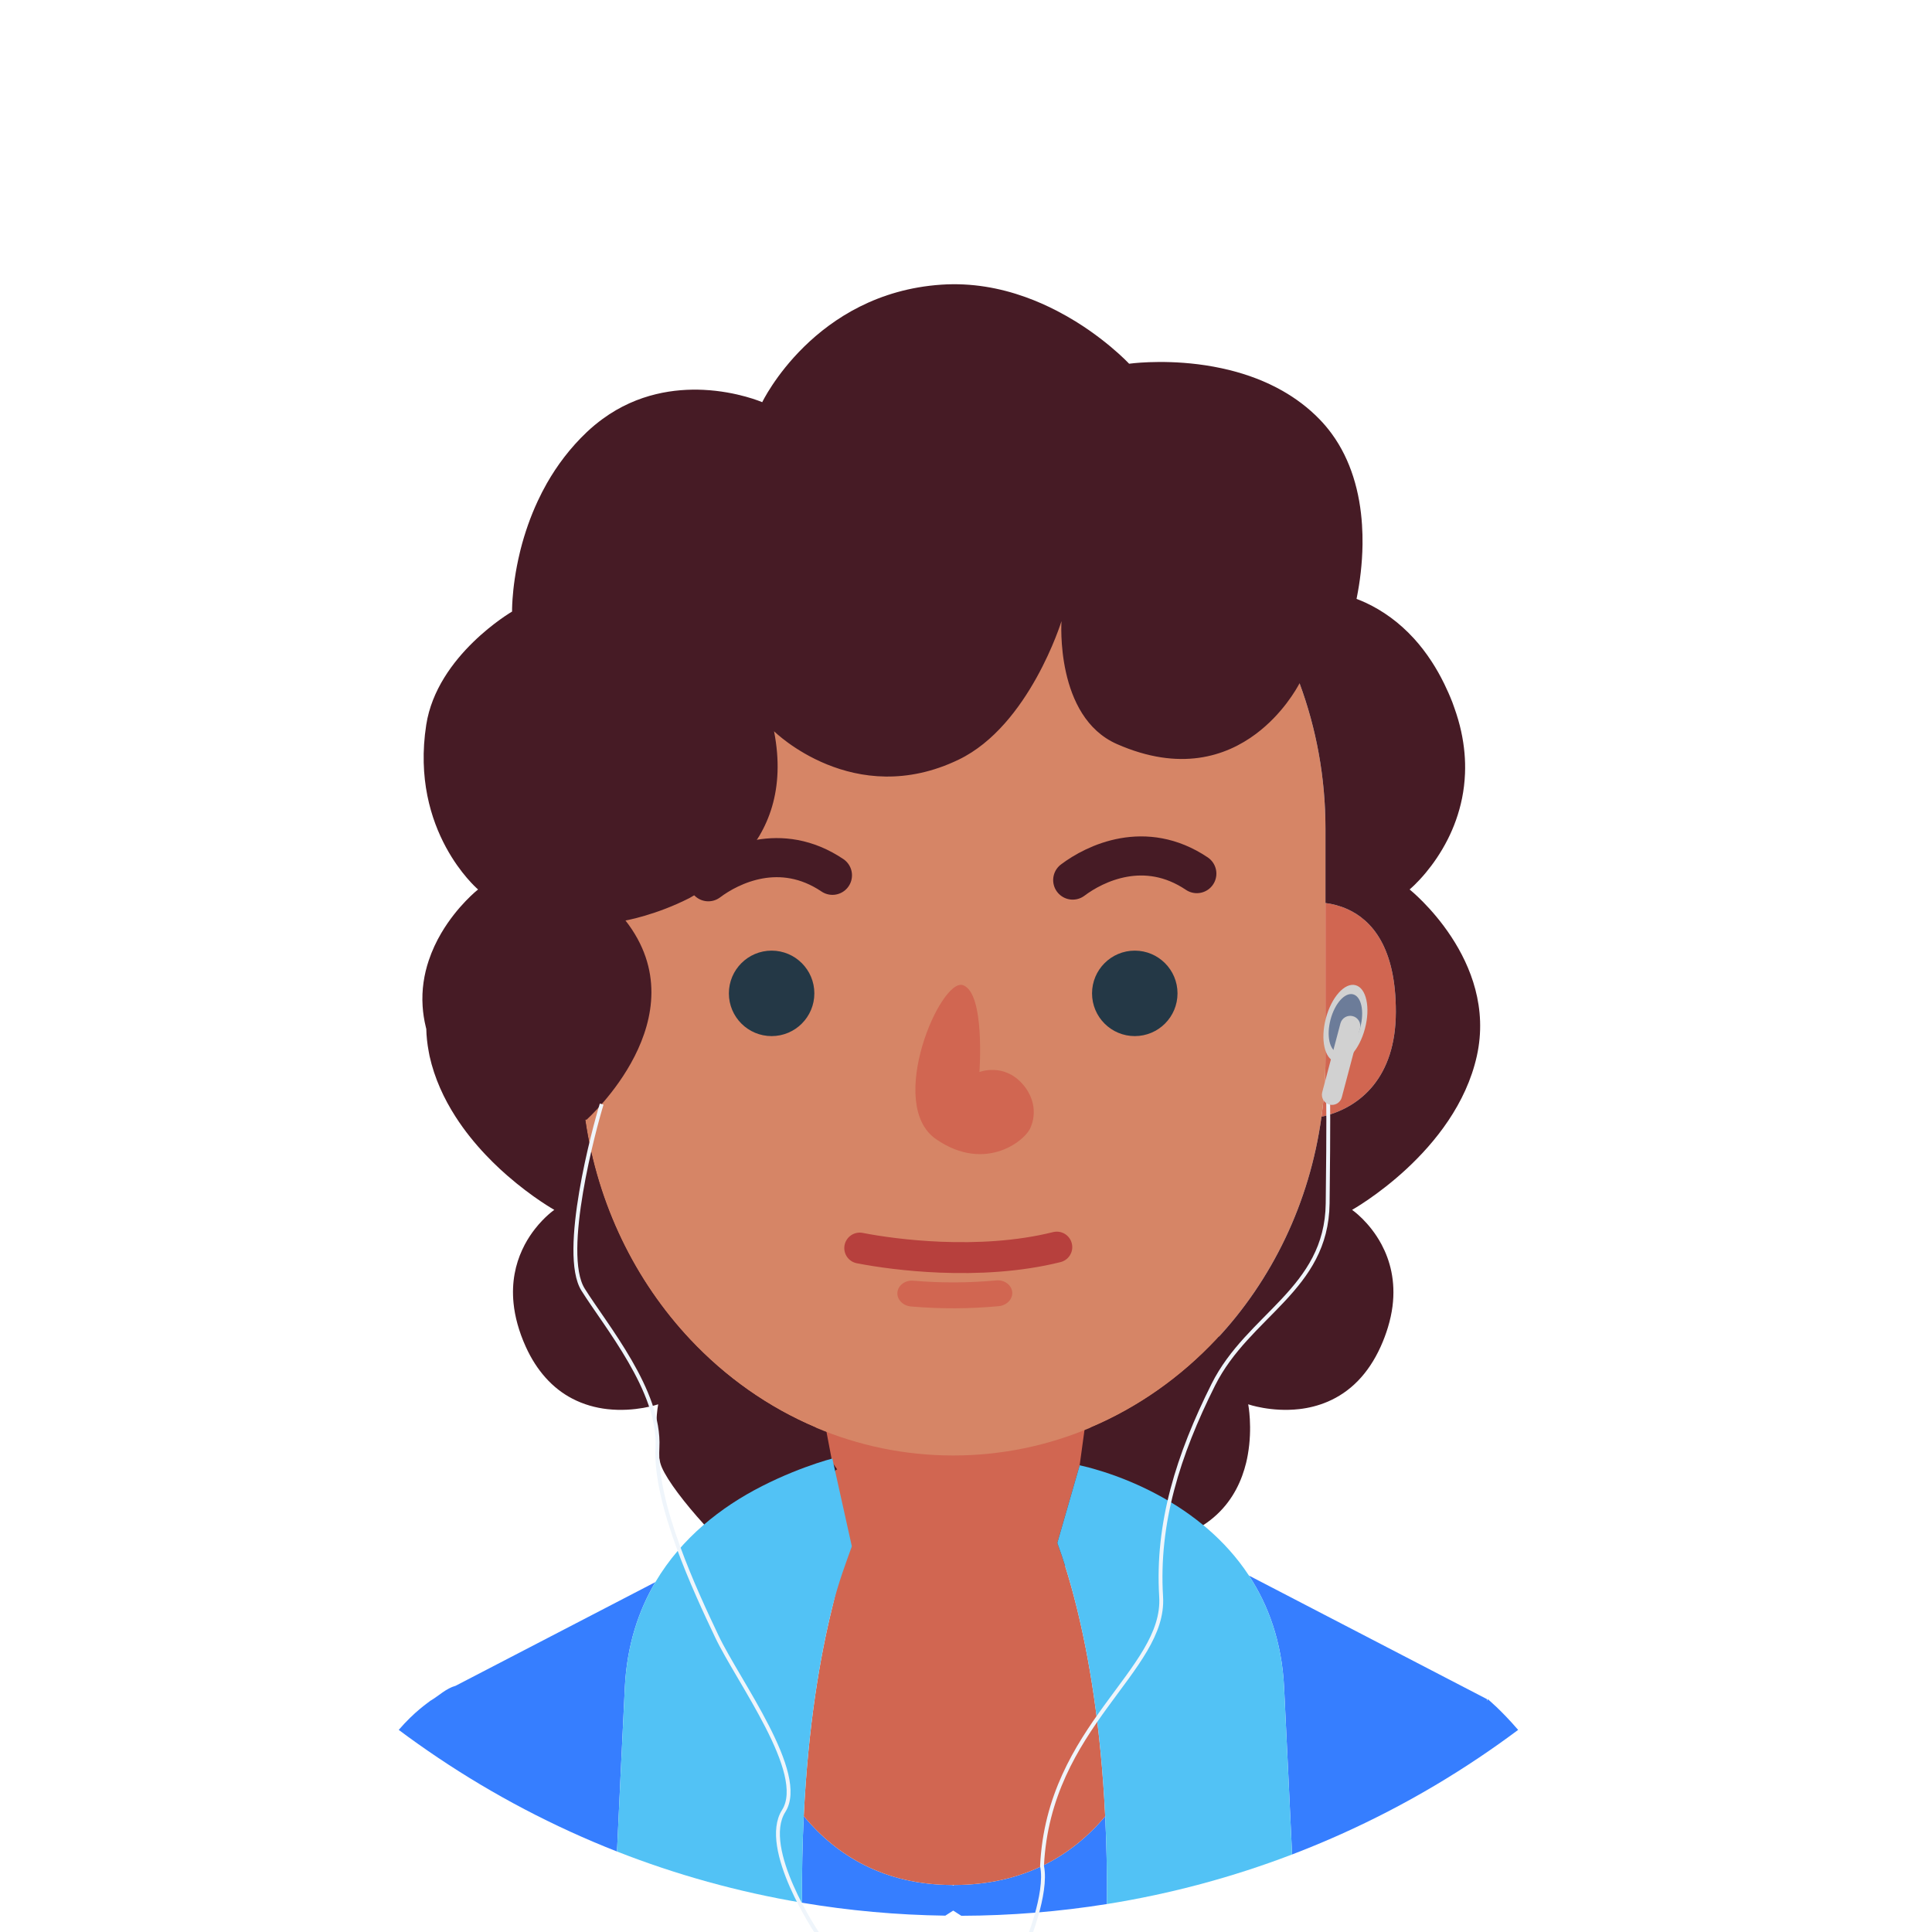 <svg xmlns="http://www.w3.org/2000/svg" viewBox="0 0 500 500" width="500" height="500" preserveAspectRatio="xMidYMid meet" style="width: 100%; height: 100%; transform: translate3d(0px, 0px, 0px);"><defs><clipPath id="__lottie_element_325"><rect width="500" height="500" x="0" y="0"></rect></clipPath></defs><g clip-path="url(#__lottie_element_325)"><g transform="matrix(1,0,0,1,146.858,173.581)" opacity="1" style="display: block;"><g opacity="1" transform="matrix(1,0,0,1,92.591,119.241)"><path fill="rgb(70,27,37)" fill-opacity="1" d=" M-85.289,50.793 C-73.776,56.185 -29.918,107.194 -5.853,109.242 C18.211,111.289 44.778,118.991 55.491,102.047 C66.203,85.104 92.341,12.708 89.77,-8.087 C87.199,-28.881 84.2,-57.349 75.201,-72.381 C66.203,-87.414 49.881,-98.457 30.637,-99.914 C11.394,-101.37 -46.063,-118.991 -67.916,-116.68 C-89.769,-114.37 -96.964,-78.781 -101.152,-36.422 C-105.341,5.938 -85.289,50.793 -85.289,50.793z"></path></g></g><g transform="matrix(1,0,0,1,207.256,469.782)" opacity="1" style="display: block;"><g opacity="1" transform="matrix(1,0,0,1,39.76,13.136)"><path fill="rgb(54,126,255)" fill-opacity="1" d=" M39.008,-12.85 C30.442,-2.681 17.968,4.88 -0.189,4.92 C-0.236,4.982 -0.283,5.045 -0.328,5.106 C-0.375,5.045 -0.422,4.982 -0.469,4.92 C-18.168,4.879 -30.463,-2.647 -39.007,-12.886 C-39.341,-5.962 -39.51,1.422 -39.449,9.326 C-39.449,9.386 -39.448,9.448 -39.447,9.508 C-27.369,11.543 -14.989,12.679 -2.374,12.853 C-1.617,12.385 -0.934,11.945 -0.328,11.54 C0.292,11.955 0.989,12.407 1.769,12.886 C14.587,12.848 27.167,11.807 39.443,9.849 C39.445,9.676 39.448,9.499 39.449,9.326 C39.51,1.436 39.341,-5.937 39.008,-12.85z"></path></g></g><g transform="matrix(1,0,0,1,322.98,407.509)" opacity="1" style="display: block;"><g opacity="1" transform="matrix(1,0,0,1,35.082,36.339)"><path fill="rgb(54,126,255)" fill-opacity="1" d=" M34.832,3.844 C30.267,-1.446 26.971,-4.105 26.971,-4.105 C26.887,-3.952 26.804,-3.783 26.721,-3.626 C26.764,-3.936 26.786,-4.105 26.786,-4.105 C26.786,-4.105 26.483,-4.262 26.483,-4.262 C26.483,-4.262 16.027,-9.688 16.027,-9.688 C16.027,-9.688 -10.532,-23.475 -10.532,-23.475 C-10.532,-23.475 -15.296,-25.947 -15.296,-25.947 C-15.296,-25.947 -20.988,-28.902 -20.988,-28.902 C-20.988,-28.902 -34.832,-36.089 -34.832,-36.089 C-29.846,-28.495 -26.318,-19.001 -25.736,-7.16 C-24.973,8.361 -24.272,23.152 -23.673,36.089 C-6.521,29.535 9.699,21.096 24.721,11.008 C24.721,11.008 24.721,11.008 24.721,11.008 C28.154,8.703 31.527,6.317 34.832,3.844z"></path></g></g><g transform="matrix(1,0,0,1,102.94,409.19)" opacity="1" style="display: block;"><g opacity="1" transform="matrix(1,0,0,1,33.464,35.115)"><path fill="rgb(54,126,255)" fill-opacity="1" d=" M16.913,-26.404 C16.913,-26.404 -16.975,-8.835 -18.509,-8.018 C-20.987,-7.331 -22.802,-5.453 -24.979,-4.17 C-24.979,-4.17 -24.995,-4.161 -24.995,-4.161 C-24.997,-4.164 -24.996,-4.165 -24.998,-4.169 C-24.998,-4.169 -25.015,-4.155 -25.038,-4.137 C-25.038,-4.137 -25.053,-4.128 -25.053,-4.128 C-25.095,-4.144 -25.134,-4.154 -25.107,-4.097 C-25.108,-4.096 -25.108,-4.096 -25.109,-4.096 C-25.109,-4.096 -25.104,-4.083 -25.104,-4.083 C-25.682,-3.603 -29.108,-1.37 -33.214,3.388 C-29.91,5.86 -26.537,8.246 -23.104,10.551 C-23.104,10.551 -23.104,10.552 -23.104,10.552 C-8.67,20.244 6.864,28.426 23.273,34.865 C23.864,22.112 24.553,7.596 25.301,-7.616 C25.839,-18.527 28.862,-27.502 33.214,-34.865 C33.214,-34.865 16.913,-26.404 16.913,-26.404z M-18.565,-7.988 C-18.572,-7.984 -18.577,-7.981 -18.583,-7.978 C-18.577,-7.982 -18.571,-7.985 -18.565,-7.988z M-18.674,-7.931 C-18.813,-7.856 -18.92,-7.799 -18.998,-7.758 C-18.895,-7.812 -18.772,-7.878 -18.674,-7.931z M-19.016,-7.748 C-19.109,-7.698 -19.162,-7.671 -19.179,-7.661 C-19.155,-7.674 -19.094,-7.707 -19.016,-7.748z"></path></g></g><g transform="matrix(1,0,0,1,207.76,341.584)" opacity="1" style="display: block;"><g opacity="1" transform="matrix(1,0,0,1,39.257,73.253)"><path fill="rgb(209,102,81)" fill-opacity="1" d=" M35.208,-72.993 C24.212,-68.342 12.223,-65.782 -0.33,-65.782 C-0.33,-65.782 -6.355,-64.377 -6.355,-64.377 C-6.355,-64.377 -11.341,-65.551 -11.341,-65.551 C-23.902,-65.551 -24.889,-68.346 -35.891,-73.003 C-35.891,-73.003 -34.105,-49.436 -34.105,-49.436 C-34.105,-49.436 -31.728,-36.93 -31.728,-36.93 C-31.728,-36.93 -27.747,-14.584 -27.747,-14.584 C-29.131,-10.704 -30.026,-5.369 -31.664,1.271 C-34.796,13.967 -37.879,31.829 -39.007,55.193 C-30.463,65.433 -18.169,72.961 -0.47,73.001 C-0.423,73.001 -0.377,73.003 -0.33,73.003 C-0.283,73.003 -0.237,73.001 -0.19,73.001 C17.967,72.962 30.441,65.401 39.007,55.232 C37.882,31.85 34.797,13.973 31.663,1.271 C29.871,-5.992 28.067,-11.567 26.609,-15.534 C26.609,-15.534 32.4,-35.624 32.4,-35.624 C32.4,-35.624 34.287,-49.417 34.287,-49.417 C34.287,-49.417 35.208,-72.993 35.208,-72.993z"></path></g></g><g transform="matrix(1,0,0,1,143.465,107.476)" opacity="1" style="display: block;"><g opacity="1" transform="matrix(1,0,0,1,99.907,134.727)"><path fill="rgb(214,133,102)" fill-opacity="1" d=" M92.95,-65.382 C92.95,-65.382 93.063,-75.076 93.063,-75.076 C93.063,-75.076 83.823,-104.117 83.383,-106.757 C82.943,-109.397 65.343,-118.636 65.343,-118.636 C65.343,-118.636 14.303,-134.477 14.303,-134.477 C14.303,-134.477 -38.937,-124.356 -43.997,-119.076 C-49.057,-113.796 -79.417,-89.596 -83.694,-86.516 C-87.971,-83.436 -95.697,-55.716 -95.575,-51.317 C-95.453,-46.917 -99.657,-11.627 -99.657,-11.627 C-99.657,-11.627 -91.493,47.498 -91.493,47.498 C-91.493,47.498 -91.645,47.517 -91.909,47.545 C-88.732,69.601 -78.964,89.345 -64.811,104.42 C-55.608,114.222 -44.55,122.049 -32.248,127.256 C-21.244,131.913 -9.247,134.476 3.314,134.476 C15.866,134.476 27.856,131.917 38.852,127.265 C51.164,122.058 62.23,114.228 71.439,104.42 C85.75,89.176 95.565,69.154 98.629,46.799 C99.297,41.919 99.657,36.932 99.657,31.855 C99.657,31.855 99.657,2.041 99.657,2.041 C99.657,2.041 99.657,-8.506 99.657,-8.506 C99.657,-8.506 99.657,-27.773 99.657,-27.773 C99.657,-41.054 97.262,-53.733 92.95,-65.382z"></path></g></g><g transform="matrix(1,0,0,1,341.751,233.448)" opacity="1" style="display: block;"><g opacity="1" transform="matrix(1,0,0,1,9.89,27.902)"><path fill="rgb(209,102,81)" fill-opacity="1" d=" M-8.612,12.709 C-8.612,17.786 -8.972,22.772 -9.64,27.652 C-9.393,27.596 -9.145,27.552 -8.899,27.488 C0.511,25.09 9.563,17.377 9.602,0.581 C9.64,-16.214 3.354,-23.241 -2.943,-26.068 C-4.895,-26.945 -6.846,-27.417 -8.612,-27.652 C-8.612,-27.652 -8.612,-17.105 -8.612,-17.105 C-8.612,-17.105 -8.612,12.709 -8.612,12.709z"></path></g></g><g transform="matrix(1,0,0,1,188.383,245.773)" opacity="1" style="display: block;"><g opacity="1" transform="matrix(1,0,0,1,11.31,11.31)"><path fill="rgb(36,56,70)" fill-opacity="1" d=" M-11.06,0.001 C-11.06,3.055 -9.822,5.819 -7.82,7.82 C-5.819,9.822 -3.054,11.06 0.001,11.06 C3.054,11.06 5.819,9.822 7.82,7.82 C9.821,5.819 11.06,3.054 11.06,0.001 C11.06,-3.054 9.822,-5.818 7.82,-7.82 C5.819,-9.822 3.054,-11.06 0.001,-11.06 C-3.054,-11.06 -5.819,-9.822 -7.82,-7.82 C-9.822,-5.818 -11.06,-3.054 -11.06,0.001z"></path></g></g><g transform="matrix(1,0,0,1,282.369,245.773)" opacity="1" style="display: block;"><g opacity="1" transform="matrix(1,0,0,1,11.31,11.31)"><path fill="rgb(36,56,70)" fill-opacity="1" d=" M11.06,0.001 C11.06,-3.054 9.823,-5.818 7.821,-7.82 C5.819,-9.822 3.054,-11.06 0,-11.06 C-3.054,-11.06 -5.819,-9.822 -7.821,-7.82 C-9.822,-5.818 -11.06,-3.054 -11.06,0.001 C-11.06,3.055 -9.822,5.819 -7.821,7.82 C-5.819,9.822 -3.054,11.06 0,11.06 C3.054,11.06 5.819,9.822 7.821,7.82 C9.823,5.819 11.06,3.055 11.06,0.001z"></path></g></g><g transform="matrix(1,0,0,1,235.464,253.708)" opacity="1" style="display: block;"><g opacity="1" transform="matrix(1,0,0,1,16.188,22.923)"><path fill="rgb(209,102,81)" fill-opacity="1" d=" M-9.43,18.165 C-2.921,22.673 2.996,22.673 7.401,21.136 C11.805,19.6 14.697,16.526 15.156,14.889 C15.156,14.889 15.823,13.512 15.881,11.445 C15.938,9.38 15.385,6.626 12.945,3.871 C10.503,1.116 7.724,0.349 5.554,0.27 C3.384,0.192 1.824,0.802 1.824,0.802 C1.824,0.802 2.202,-4.315 1.859,-9.684 C1.515,-15.052 0.449,-20.67 -2.437,-21.671 C-5.323,-22.673 -10.326,-14.968 -12.98,-5.885 C-15.634,3.198 -15.938,13.658 -9.43,18.165z"></path></g></g><g transform="matrix(1,0,0,1,250,250)" opacity="1" style="display: block;"><g opacity="1" transform="matrix(1,0,0,1,0,0)"><path fill="rgb(255,0,0)" fill-opacity="1" d="M0 0"></path><path stroke-linecap="round" stroke-linejoin="miter" fill-opacity="0" stroke-miterlimit="4" stroke="rgb(183,64,61)" stroke-opacity="1" stroke-width="8" d=" M-27.5,73 C-22.631,73.95 -15.166,75.013 -6.633,75.358 C2.795,75.739 13.526,75.243 23.5,72.75"></path></g></g><g transform="matrix(1,0,0,1,231.896,331.022)" opacity="1" style="display: block;"><g opacity="1" transform="matrix(1,0,0,1,15.213,3.913)"><path fill="rgb(209,102,81)" fill-opacity="1" d=" M0.011,3.65 C3.794,3.636 7.577,3.454 11.347,3.101 C12.429,3.001 13.363,2.519 13.997,1.835 C14.63,1.151 14.963,0.263 14.844,-0.65 C14.723,-1.564 14.201,-2.341 13.455,-2.866 C12.709,-3.391 11.738,-3.663 10.723,-3.569 C7.153,-3.235 3.571,-3.062 -0.012,-3.049 C-3.595,-3.037 -7.178,-3.186 -10.751,-3.495 C-11.765,-3.582 -12.733,-3.303 -13.476,-2.773 C-14.218,-2.243 -14.736,-1.462 -14.85,-0.548 C-14.963,0.366 -14.625,1.252 -13.988,1.931 C-13.35,2.611 -12.413,3.087 -11.329,3.179 C-7.557,3.505 -3.773,3.663 0.011,3.65z"></path></g></g><g transform="matrix(1,0,0,1,158.015,192.208)" opacity="1" style="display: block;"><g opacity="1" transform="matrix(1,0,0,1,41.36,30.645)"><path stroke-linecap="round" stroke-linejoin="miter" fill-opacity="0" stroke-miterlimit="10" stroke="rgb(70,27,37)" stroke-opacity="1" stroke-width="10.12" d=" M-16.06,5.345 C-10.34,1.034 2.64,-5.345 16.06,3.674"></path></g></g><g transform="matrix(1,0,0,1,252.319,191.773)" opacity="1" style="display: block;"><g opacity="1" transform="matrix(1,0,0,1,41.36,30.645)"><path stroke-linecap="round" stroke-linejoin="miter" fill-opacity="0" stroke-miterlimit="10" stroke="rgb(70,27,37)" stroke-opacity="1" stroke-width="10.12" d=" M-16.06,5.345 C-10.339,1.034 2.64,-5.345 16.06,3.674"></path></g></g><g transform="matrix(1,0,0,1,107.917,72.888)" opacity="1" style="display: block;"><g opacity="1" transform="matrix(1,0,0,1,138.651,161.046)"><path fill="rgb(70,27,37)" fill-opacity="1" d=" M129.01,8.479 C123.969,0.813 118.237,-3.742 118.237,-3.742 C118.237,-3.742 120.084,-5.257 122.452,-8.108 C124.231,-10.249 126.302,-13.142 128.111,-16.724 C128.116,-16.735 128.122,-16.745 128.127,-16.755 C129.671,-19.817 131.014,-23.385 131.821,-27.4 C132.223,-29.405 132.485,-31.524 132.574,-33.751 C132.71,-37.155 132.424,-40.811 131.57,-44.7 C131.144,-46.64 130.566,-48.639 129.836,-50.692 C129.661,-51.182 129.501,-51.668 129.309,-52.166 C128.65,-53.86 127.945,-55.443 127.211,-56.946 C126.185,-59.049 125.091,-60.965 123.949,-62.72 C122.485,-64.973 120.941,-66.954 119.356,-68.691 C117.404,-70.83 115.394,-72.607 113.394,-74.077 C111.228,-75.668 109.075,-76.917 107.031,-77.875 C106.166,-78.281 105.323,-78.632 104.503,-78.945 C104.536,-79.104 104.569,-79.278 104.603,-79.444 C104.95,-81.197 105.315,-83.355 105.593,-85.828 C105.839,-88.027 106.018,-90.462 106.052,-93.044 C106.074,-94.68 106.031,-96.38 105.919,-98.111 C105.659,-102.156 104.979,-106.395 103.649,-110.555 C102.409,-114.436 100.613,-118.244 98.039,-121.745 C97.106,-123.016 96.071,-124.248 94.926,-125.427 C92.004,-128.437 88.753,-130.846 85.356,-132.779 C80.92,-135.303 76.235,-137.005 71.695,-138.139 C68.854,-138.848 66.069,-139.339 63.442,-139.665 C53.402,-140.909 45.643,-139.803 45.643,-139.803 C45.643,-139.803 45.53,-139.924 45.329,-140.13 C44.503,-140.976 42.015,-143.421 38.195,-146.34 C36.361,-147.742 34.231,-149.247 31.818,-150.738 C30.324,-151.661 28.722,-152.574 27.031,-153.453 C24.462,-154.787 21.68,-156.036 18.704,-157.096 C12.273,-159.387 4.961,-160.795 -2.93,-160.264 C-19.372,-159.158 -30.965,-151.556 -38.448,-144.229 C-45.931,-136.901 -49.303,-129.85 -49.303,-129.85 C-49.303,-129.85 -55.681,-132.624 -64.544,-133.044 C-68.275,-133.221 -72.447,-132.97 -76.767,-131.932 C-81.32,-130.837 -86.035,-128.855 -90.579,-125.539 C-91.967,-124.525 -93.341,-123.399 -94.686,-122.125 C-99.036,-118.005 -102.408,-113.461 -105.025,-108.878 C-105.895,-107.352 -106.674,-105.822 -107.384,-104.301 C-108.366,-102.201 -109.204,-100.122 -109.917,-98.096 C-110.679,-95.931 -111.31,-93.828 -111.817,-91.835 C-111.876,-91.603 -111.926,-91.377 -111.983,-91.148 C-113.222,-86.076 -113.721,-81.768 -113.918,-78.993 C-114.067,-76.891 -114.046,-75.659 -114.046,-75.659 C-114.046,-75.659 -118.9,-72.84 -124.103,-67.767 C-129.307,-62.694 -134.859,-55.366 -136.258,-46.35 C-138.401,-32.525 -135.049,-21.873 -131.161,-14.677 C-130.675,-13.778 -130.181,-12.933 -129.688,-12.143 C-127.82,-9.146 -125.977,-6.943 -124.674,-5.543 C-123.569,-4.356 -122.848,-3.742 -122.848,-3.742 C-122.848,-3.742 -128.207,0.462 -132.39,7.591 C-133.627,9.7 -134.755,12.069 -135.617,14.656 C-136.804,18.21 -137.472,22.182 -137.193,26.489 C-137.08,28.245 -136.812,30.056 -136.354,31.917 C-136.318,32.061 -136.284,32.204 -136.246,32.348 C-136.205,34.246 -135.995,36.2 -135.62,38.194 C-135.546,38.584 -135.487,38.971 -135.4,39.363 C-134.111,45.164 -131.661,50.415 -128.673,55.07 C-126.321,58.737 -123.635,62.028 -120.903,64.915 C-119.661,66.226 -118.413,67.462 -117.183,68.602 C-116.527,69.21 -115.881,69.785 -115.24,70.344 C-108.671,76.07 -103.115,79.178 -103.115,79.178 C-103.115,79.178 -105.57,80.849 -108.129,84.128 C-109.025,85.277 -109.934,86.62 -110.756,88.163 C-110.992,88.609 -111.219,89.078 -111.439,89.557 C-113.12,93.211 -114.216,97.814 -113.662,103.341 C-113.489,105.061 -113.157,106.87 -112.629,108.77 C-112.115,110.621 -111.428,112.549 -110.515,114.567 C-109.046,117.816 -107.31,120.431 -105.423,122.556 C-103.284,124.962 -100.947,126.72 -98.55,127.981 C-95.499,129.587 -92.361,130.408 -89.433,130.743 C-82.175,131.572 -76.23,129.499 -76.23,129.499 C-76.23,129.499 -77.633,136.621 -75.707,144.594 C-74.32,150.34 -59.433,167.017 -52.817,171.296 C-45.068,172.817 -35.263,171.67 -32.837,170.059 C-22.307,163.062 -33.474,147.262 -29.905,146.351 C-29.905,146.351 -34.092,140.225 -34.092,140.225 C-34.092,140.225 -35.443,135.526 -35.443,135.526 C-47.746,130.318 -58.803,122.492 -68.006,112.689 C-82.159,97.615 -91.927,77.872 -95.104,55.816 C-94.84,55.788 -94.689,55.769 -94.689,55.769 C-94.689,55.769 -87.287,49.178 -82.338,39.448 C-77.388,29.719 -74.89,16.848 -84.696,4.288 C-84.696,4.288 -76.779,2.916 -68.045,-1.572 C-66.223,-2.567 -57.799,-7.879 -55.162,-10.924 C-54.996,-11.115 -54.827,-11.296 -54.655,-11.465 C-47.798,-18.864 -43.28,-29.513 -46.245,-44.689 C-46.245,-44.689 -41.089,-39.576 -32.533,-36.102 C-23.979,-32.627 -12.026,-30.794 1.565,-37.357 C10.692,-41.766 17.336,-50.721 21.699,-58.575 C26.063,-66.429 28.145,-73.182 28.145,-73.182 C28.145,-73.182 27.721,-66.994 29.303,-59.923 C30.885,-52.852 34.472,-44.899 42.49,-41.372 C58.833,-34.183 70.686,-38.189 78.452,-43.992 C85.354,-49.149 89.022,-55.711 89.755,-57.112 C94.067,-45.462 96.462,-32.784 96.462,-19.503 C96.462,-19.503 96.462,-0.236 96.462,-0.236 C98.228,-0.001 100.179,0.471 102.13,1.348 C108.427,4.176 114.713,11.204 114.675,27.999 C114.636,44.795 105.585,52.505 96.175,54.905 C95.928,54.968 95.68,55.013 95.433,55.068 C92.37,77.425 82.555,97.445 68.243,112.689 C59.034,122.498 47.968,130.328 35.657,135.536 C35.657,135.536 37.05,146.494 37.05,146.494 C37.05,146.494 38.224,154.53 38.224,154.53 C41.932,161.941 47.682,165.316 53.088,165.237 C55.776,165.198 61.932,163.691 64.84,160.77 C70.133,157.335 73.19,152.686 74.903,148.015 C75.322,146.869 75.671,145.723 75.943,144.594 C76.108,143.916 76.239,143.248 76.358,142.587 C77.633,135.466 76.467,129.499 76.467,129.499 C76.467,129.499 82.411,131.572 89.669,130.742 C92.052,130.471 94.575,129.875 97.076,128.802 C99.785,127.639 102.469,125.908 104.918,123.374 C107.097,121.12 109.09,118.24 110.752,114.567 C111.532,112.845 112.138,111.189 112.624,109.588 C113.197,107.694 113.589,105.883 113.809,104.161 C114.66,97.531 113.13,92.182 110.991,88.162 C107.827,82.218 103.35,79.178 103.35,79.178 C103.35,79.178 110.039,75.445 117.42,68.602 C124.8,61.759 132.871,51.804 135.636,39.361 C138.401,26.919 134.051,16.145 129.01,8.479z"></path></g></g><g transform="matrix(1,0,0,1,273.376,378.964)" opacity="1" style="display: block;"><g opacity="1" transform="matrix(1,0,0,1,30.631,57.027)"><path fill="rgb(82,194,245)" fill-opacity="1" d=" M28.318,0.698 C27.735,-11.143 24.208,-20.637 19.221,-28.23 C17.656,-30.613 15.949,-32.809 14.141,-34.829 C12.38,-36.8 10.526,-38.605 8.619,-40.257 C8.215,-40.607 7.809,-40.949 7.401,-41.286 C5.183,-43.114 2.913,-44.746 0.648,-46.195 C-10.71,-53.458 -21.84,-56.182 -24.591,-56.777 C-24.591,-56.777 -30.381,-36.687 -30.381,-36.687 C-28.924,-32.719 -27.12,-27.146 -25.328,-19.882 C-22.194,-7.18 -19.11,10.696 -17.984,34.079 C-17.651,40.992 -17.481,48.364 -17.542,56.254 C-17.543,56.427 -17.548,56.604 -17.55,56.777 C-0.949,54.129 15.087,49.79 30.381,43.946 C29.781,31.009 29.082,16.219 28.318,0.698z"></path></g></g><g transform="matrix(1,0,0,1,159.428,378.034)" opacity="1" style="display: block;"><g opacity="1" transform="matrix(1,0,0,1,30.42,57.322)"><path fill="rgb(82,194,245)" fill-opacity="1" d=" M18.161,34.676 C19.288,11.312 22.371,-6.552 25.503,-19.247 C27.141,-25.887 29.223,-31.284 30.608,-35.165 C30.608,-35.165 25.564,-57.884 25.564,-57.884 C21.995,-56.973 9.912,-53.109 -0.617,-46.113 C-3.044,-44.502 -5.481,-42.68 -7.848,-40.628 C-12.436,-36.649 -16.755,-31.796 -20.229,-25.917 C-24.582,-18.553 -27.606,-9.578 -28.143,1.333 C-28.891,16.545 -29.579,31.061 -30.171,43.814 C-14.904,49.805 1.124,54.277 17.721,57.072 C17.72,57.011 17.717,56.949 17.717,56.889 C17.656,48.985 17.827,41.6 18.161,34.676z"></path></g></g><g transform="matrix(1,0,0,1,142.522,253.975)" opacity="1" style="display: block;"><g opacity="1" transform="matrix(1,0,0,1,205.671,10.895)"><path fill="rgb(209,209,209)" fill-opacity="1" d=" M5.056,1.338 C3.609,6.809 0.171,10.645 -2.622,9.906 C-5.414,9.167 -6.504,4.133 -5.056,-1.338 C-3.608,-6.809 -0.171,-10.645 2.621,-9.906 C5.414,-9.167 6.504,-4.133 5.056,1.338z"></path></g><g opacity="1" transform="matrix(1,0,0,1,205.671,10.895)"><path fill="rgb(108,124,153)" fill-opacity="1" d=" M3.848,1.018 C2.746,5.182 0.13,8.101 -1.995,7.539 C-4.12,6.977 -4.95,3.145 -3.847,-1.018 C-2.746,-5.181 -0.13,-8.101 1.995,-7.539 C4.12,-6.976 4.95,-3.145 3.848,1.018z"></path></g><g opacity="1" transform="matrix(1,0,0,1,162.209,136.396)"><path stroke-linecap="butt" stroke-linejoin="miter" fill-opacity="0" stroke-miterlimit="10" stroke="rgb(239,245,251)" stroke-opacity="1" stroke-width="1" d=" M38.987,-105.434 C38.987,-105.434 39.136,-101.217 38.866,-78.924 C38.595,-56.63 18.356,-50.177 9.262,-31.991 C0.17,-13.804 -5.404,3.796 -4.23,22.863 C-3.057,41.929 -33.324,56.34 -35.057,92.548 C-33.563,99.716 -39.137,112.934 -39.137,112.934"></path></g><g opacity="1" transform="matrix(1,0,0,1,34.479,135.112)"><path stroke-linecap="butt" stroke-linejoin="miter" fill-opacity="0" stroke-miterlimit="10" stroke="rgb(239,245,251)" stroke-opacity="1" stroke-width="1" d=" M-21.286,-103.342 C-23.166,-97.293 -31.98,-64.733 -26.107,-55.346 C-20.234,-45.959 -6.085,-29.068 -6.853,-14.487 C-7.621,0.094 2.94,22.68 8.513,34.414 C14.087,46.147 31.98,69.907 25.82,79.587 C19.66,89.267 34.567,111.341 34.567,111.341"></path></g><g opacity="1" transform="matrix(1,0,0,1,204.555,20.448)"><path fill="rgb(209,209,209)" fill-opacity="1" d=" M-3.027,11.441 C-3.027,11.441 -3.027,11.441 -3.027,11.441 C-4.418,11.073 -5.255,9.634 -4.886,8.244 C-4.886,8.244 -0.169,-9.581 -0.169,-9.581 C0.2,-10.972 1.638,-11.809 3.029,-11.441 C4.418,-11.073 5.255,-9.634 4.887,-8.244 C4.887,-8.244 0.17,9.583 0.17,9.583 C-0.198,10.972 -1.637,11.809 -3.027,11.441z"></path></g></g></g></svg>
